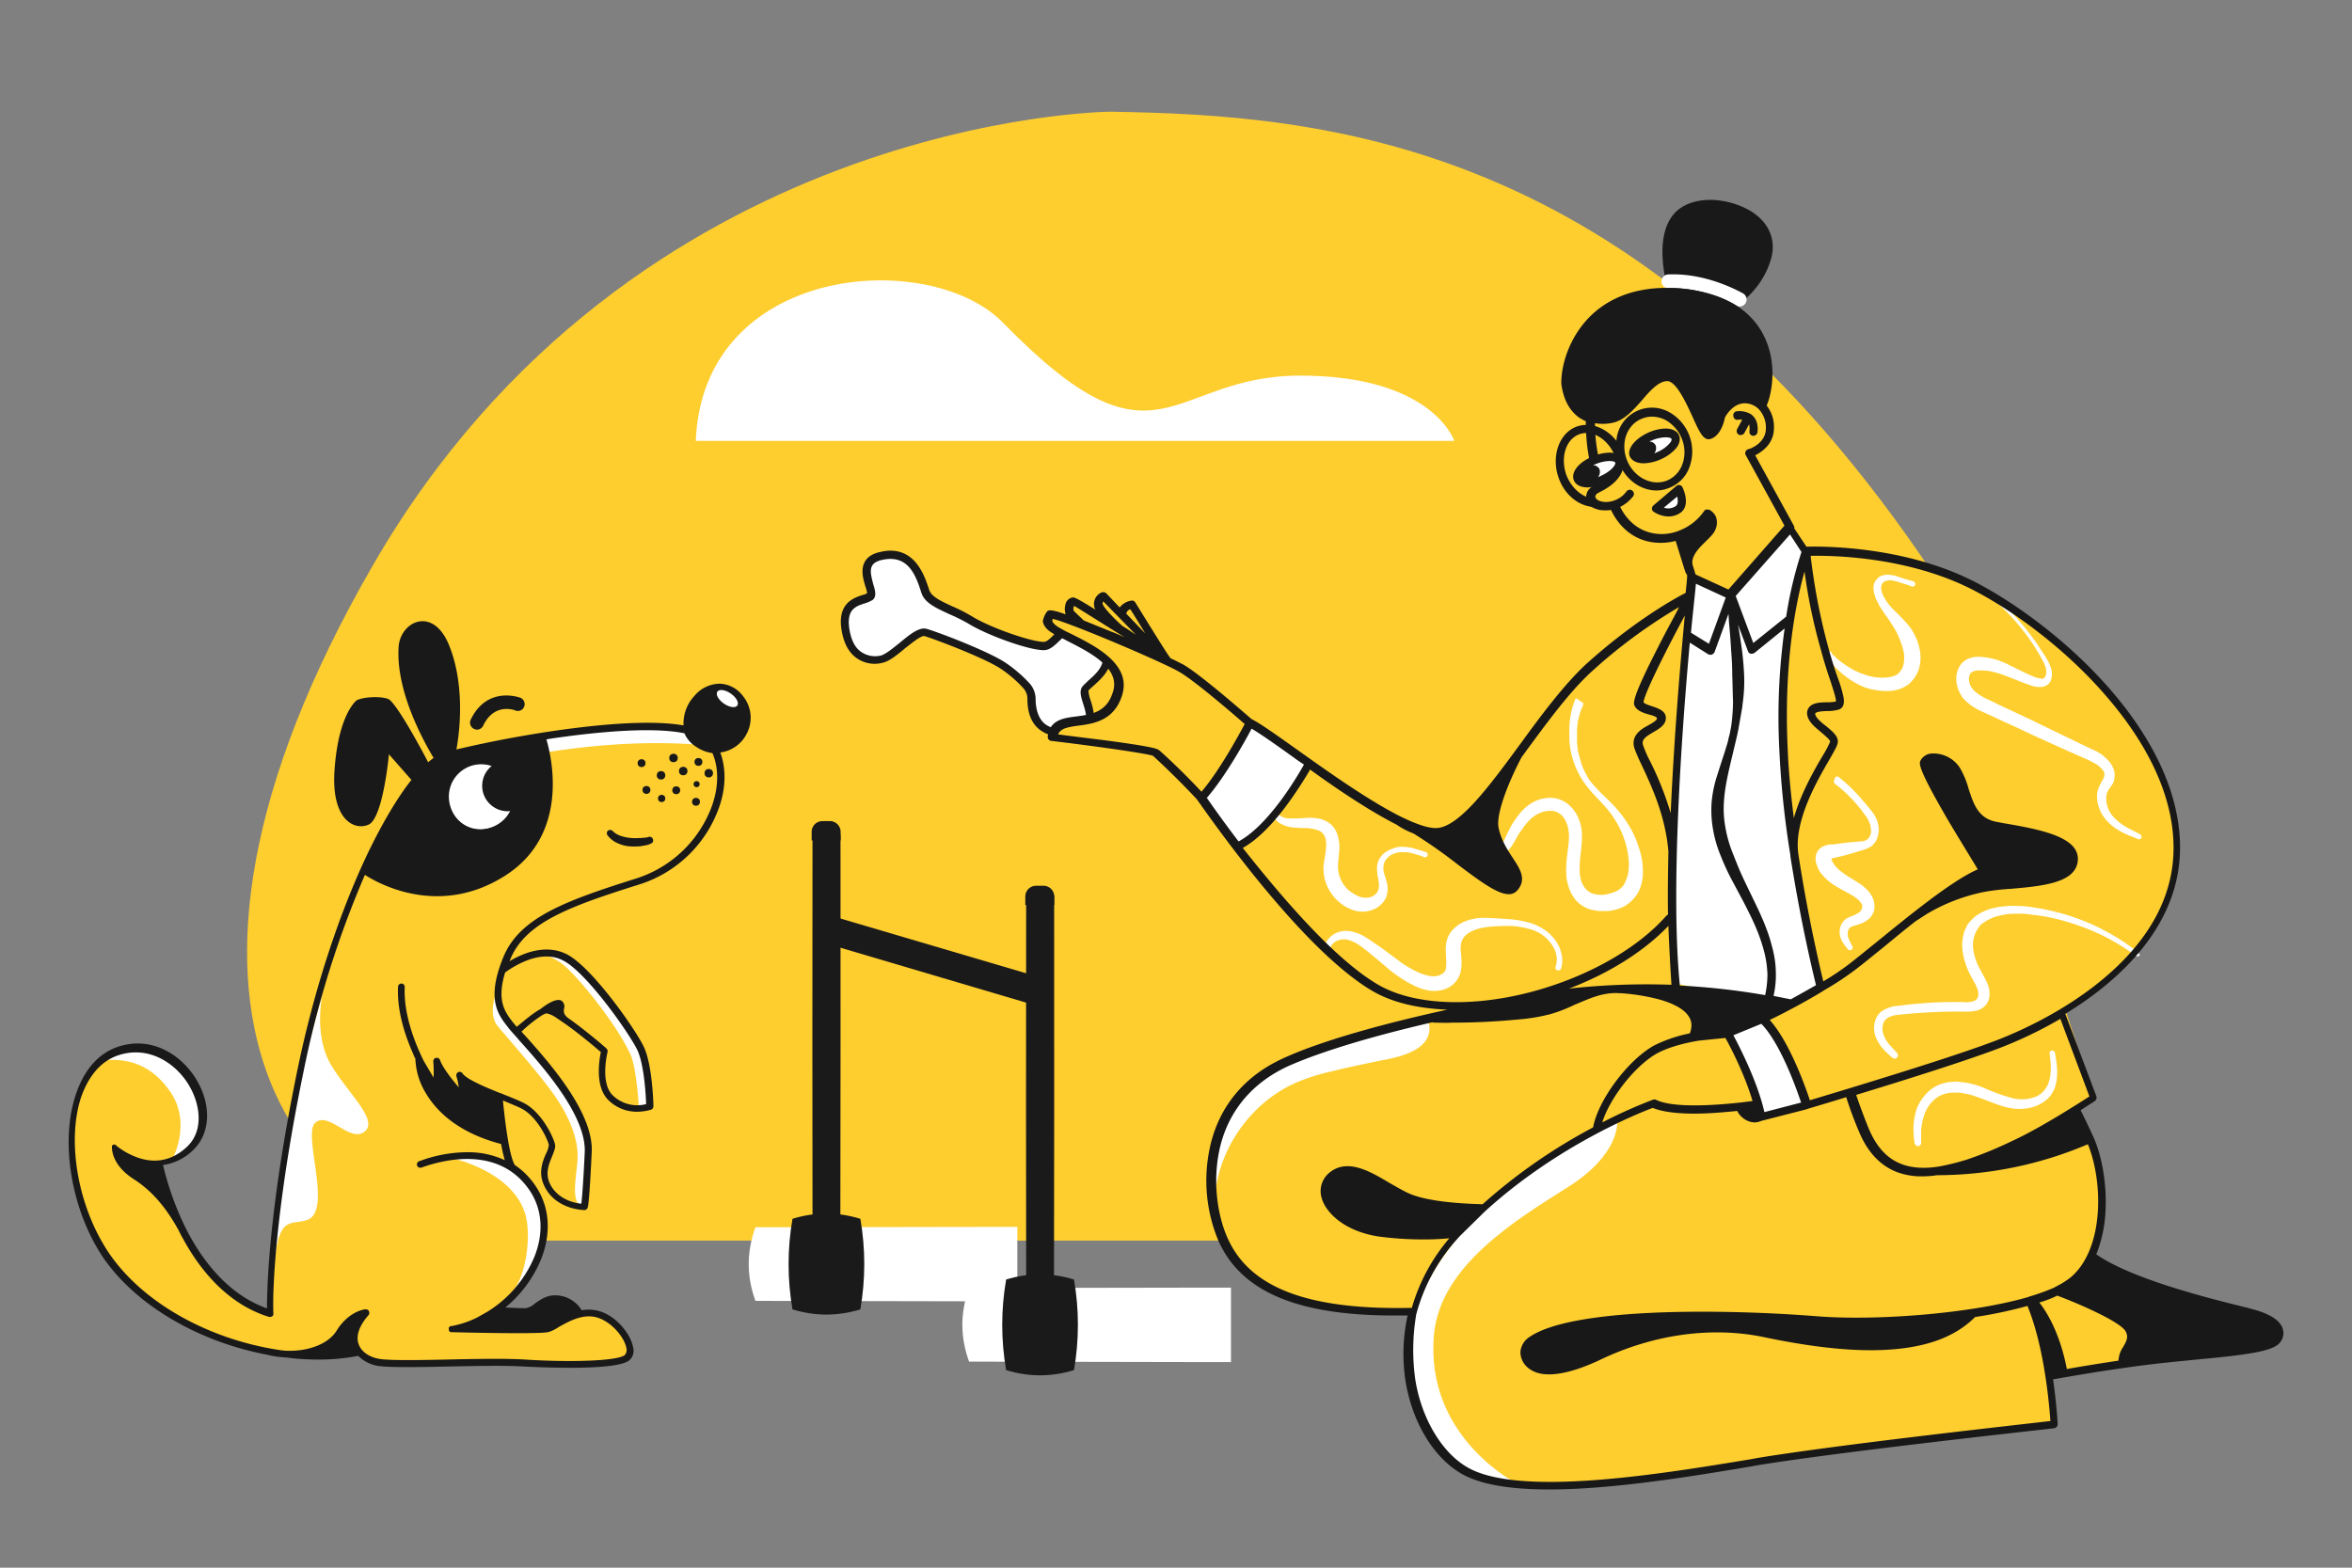 <svg xmlns="http://www.w3.org/2000/svg" version="1.1" viewBox="0 0 3000 2000" width="3000" height="2000">
<rect x="0" y="0" width="3000" height="2000" fill="#808080" stroke="none"/>
<defs/><!--ITEM: Illustration component 1--><g transform="translate(315.0 142.5) rotate(0.0 1155.0 720.0)  scale(2.947 2.949)"><svg width="783.91" height="488.38" viewBox="0.0 0.0 783.91 488.38"><title>abstract_background_18</title><path d="M373.49,0s-206.44,1.48-319,196.24S25.57,488.38,110.75,488.38H701.2c46.19,0,147.25-116.56,23.1-296.57S465.88,1.48,373.49,0Z" style="fill:#fece2f;"/></svg></g><!--ITEM: Illustration component 2--><g transform="translate(1072.5 702.5) rotate(-180.0 172.5 118.75)  scale(4.553 4.6)"><svg width="75.776" height="51.63" viewBox="0.0 0.0 75.776 51.63"><title>bone</title><g id="Layer_2-i2" data-name="Layer 2"><g id="bone-i2"><path d="M23.806,14.33a5.489,5.489,0,0,1-1.4-3.7c0-3.4-1-10-9.9-9.4-11.9.7-3.4,10-5.2,12.2s-10.8,6.8-3.1,14.9,10.8-3.1,14.7-3.1c4,0,15.6,4.1,20.6,7.2s11.5,4.4,12.6,7.9,3.4,11.6,12,10c8.7-1.6,1.6-10,3.4-11.3,1.9-1.3,8.1-.8,6.9-9s-6.6-9.3-10.2-8.4c-3.5.9-9.6,8.2-12.3,7.5s-16.8-6-21.7-9.3A43.208,43.208,0,0,1,23.806,14.33Z" fill="#fff"/><path d="M61.906,51.63c-7.4,0-9.7-7.4-10.8-10.6l-.1-.3c-.6-1.9-3.5-3.2-6.6-4.6a47.528,47.528,0,0,1-5.5-2.8c-4.9-3-16.4-7-20-7-.9,0-2.1,1.2-3.1,2.3-1.7,1.8-3.7,3.7-6.4,3.7-1.9,0-3.9-1.1-6-3.2-2.4-2.5-3.5-4.9-3.4-7.2.2-3.6,3.1-6.1,5-7.8.6-.5,1.1-1,1.4-1.3a9.522,9.522,0,0,0-.6-2.7c-.7-2.2-1.6-5.1-.1-7.3,1.1-1.6,3.3-2.5,6.7-2.8,3.5-.2,6.2.6,8.2,2.4,2.5,2.3,2.9,5.7,2.9,8.1a4.357,4.357,0,0,0,1.1,2.9h0a33.712,33.712,0,0,0,6.3,5.4c4.7,3.1,18.7,8.3,21.4,9.1.9.3,3.8-2.1,5.5-3.4,2.3-1.9,4.4-3.6,6.3-4a8.792,8.792,0,0,1,7.1,1.2c2.4,1.6,3.8,4.3,4.4,8.1,1.1,7.2-3.4,8.7-5.9,9.5a3.922,3.922,0,0,0-1.3.5,8.977,8.977,0,0,0,.5,1.9c.6,2,1.4,4.7.1,6.9-.8,1.4-2.4,2.3-4.6,2.7A11.342,11.342,0,0,1,61.906,51.63Zm-43-27.6c4.4,0,16.2,4.3,21.2,7.4a52,52,0,0,0,5.3,2.6c3.7,1.7,6.9,3.1,7.8,5.9l.1.3c1.6,5,3.8,10.2,10.6,8.9,1.6-.3,2.7-.9,3.1-1.7.8-1.3.1-3.4-.3-5.1-.6-1.8-1-3.5.2-4.4a10.2,10.2,0,0,1,2.1-.9c2.5-.8,5.2-1.6,4.4-7-.5-3.2-1.6-5.4-3.5-6.6a6.991,6.991,0,0,0-5.3-.9c-1.3.3-3.5,2.1-5.4,3.6-2.9,2.4-5.5,4.4-7.5,3.8-2.6-.7-16.9-6-22.1-9.4a38.23,38.23,0,0,1-6.7-5.7,6.557,6.557,0,0,1-1.7-4.4c0-1.6-.3-4.6-2.2-6.5-1.5-1.4-3.7-2-6.5-1.8-2.6.1-4.3.7-5,1.8-.9,1.3-.2,3.4.4,5.3s1.1,3.5.2,4.7c-.4.5-1,1-1.6,1.6-1.7,1.5-4.1,3.5-4.2,6.2-.1,1.7.8,3.6,2.7,5.6,1.6,1.7,3.1,2.5,4.4,2.6h0c1.8,0,3.3-1.5,4.8-3C15.706,25.53,17.106,24.03,18.906,24.03Z" fill="#191919"/></g></g></svg></g><!--ITEM: Illustration component 3--><g transform="translate(2912.5 255.0) rotate(0.0 -791.25 822.5) translate(-0.0 0.0) scale(-3.189 3.189)"><svg width="496.204" height="515.9" viewBox="0.0 0.0 496.204 515.9"><title>woman_in_a_suit_sitting</title><g id="Layer_2-i3" data-name="Layer 2"><g id="woman_in_a_suit_sitting-i3"><path d="M242.771,315.081c17.589-.918,70.05,5.965,70.05,5.965s68.52,14.224,91.309,26.765,29.06,40.531,21.107,64.85-45.731,36.095-77.544,32.578-49.555-21.566-49.555-21.566l-83.05-51.7-36.86-44.2C178.228,327.622,226.406,316,242.771,315.081Z" fill="#fece2f"/><path d="M404.13,347.964c-12.848-7.035-40.072-14.682-61.485-20.036a4.933,4.933,0,0,0-1.07,3.059c-.459,9.177,11.93,11.93,18.659,13.154,6.73,1.376,13.46,2.753,20.189,4.435a85.269,85.269,0,0,1,13.46,4.13c18.506,7.647,32.118,26.46,33.5,46.5a4.057,4.057,0,0,0,.918-.765C429.978,378.248,422.331,358.059,404.13,347.964Z" fill="#fff"/><path d="M173.18,356.988s-5.812,26.154-21.565,30.9-69.132-24.166-69.132-24.166-15.907,23.86-9.024,50.472C80.342,440.65,101.3,440.5,101.3,440.5S91.507,464.816,91.2,490.052l72.955,8.565s96.663,15.3,125.264,15.754c28.448.458,55.825-4.895,60.108-46.037s-37.472-74.18-65.614-91.157c-27.99-16.824-32.578-15.753-32.578-15.753s-25.083,5.506-40.684,0l-2.141,5.353C208.664,367.083,182.357,359.894,173.18,356.988Z" fill="#fece2f"/><path d="M75.6,359.282s22.942,15.142,40.378,22.331c17.283,7.188,29.978,9.176,41.3,3.823,11.318-5.2,15.753-28.6,15.753-28.6l17.9,4.436s7.8-29.825,17.436-33.8L184.8,313.7s10.4-39.154,12.848-68.214c2.294-29.06,3.823-79.226-7.036-104.921,0,0-51.543-5.048-95.744,32.271-44.2,37.472-50.167,63.014-52.155,76.78s-.306,48.637,44.507,74.332Z" fill="#fece2f"/><path d="M237.265,158.616s26.154,13.307,45.578,33.954c19.424,20.5,40.684,66.226,61.179,60.414,9.483-2.753,19.271-9.023,45.731-27.53,0,0,13.765,26.46,28.754,33.342,0,0-31.66,44.355-57.049,57.508-25.236,13.154-66.838,2.142-66.838,2.142s-39.919-16.977-48.484-29.825c0,0-2.753-63.932-4.589-82.438C239.712,187.37,237.265,158.616,237.265,158.616Z" fill="#fece2f"/><path d="M390.824,225.3l22.636-16.212s13.765,25.695,19.271,29.824l-14.224,19.578C418.507,258.644,396.941,246.255,390.824,225.3Z" fill="#fff"/><path d="M413.46,209.089l20.5-16.977,12.541-8.107,13.46-22.177a6.323,6.323,0,0,1,4.894,3.824l6.882-7.189s3.518,1.224,1.071,6.577l11.012-4.435s2.294,5.2,0,7.341l10.248-2.294s1.376,4.435-8.412,9.177c-9.636,4.741-23.86,12.388-18.966,24.318s25.237,6.73,25.237,14.683l-13.46,1.988-27.224,4.589-18.507,18.506C432.731,239.066,415.448,219.03,413.46,209.089Z" fill="#fece2f"/><path d="M208.511,327.622l13.765,5.812s-11.165,18.66-12.694,32.119l-18.66-3.976C191.075,361.577,197.958,336.952,208.511,327.622Z" fill="#fff"/><path d="M222.276,333.434s17.13,0,28.907,6.577,21.566,21.107,23.554,31.966l-23.248-10.4a108.142,108.142,0,0,1-40.684,0S216.923,341.541,222.276,333.434Z" fill="#fece2f"/><path d="M242.771,313.551s3.977-46.5,1.071-79.685-4.9-59.343-4.9-59.343l-10.094,5.659L220.9,158.31l-9.177,21.107L197.04,168.252s4.588,51.237.459,79.379-13.612,64.7-12.542,66.226,13.154,8.565,13.154,8.565Z" fill="#fff"/><polygon points="220.9 158.157 236.347 151.122 238.947 174.523 229.006 180.182 220.9 158.157" fill="#fff"/><polygon points="220.9 158.157 211.876 179.417 197.193 168.252 190.769 140.874 197.958 131.239 220.9 158.157" fill="#fff"/><path d="M236.347,151.122l5.2-15.6s17.131,5.659,25.084-11.624c0,0,9.635.459,10.094-5.2.306-5.659-3.365-6.577-3.365-6.577s4.13-14.529,3.365-27.224c-.612-12.7-34.26-22.024-34.566-21.871-.459.3-11.165,18.047-11.165,18.047l-21.871-1.223s-12.389,12.694,4.282,21.412l-15.447,29.825L220.9,158.157Z" fill="#fece2f"/><polygon points="101.295 440.497 93.189 470.781 61.988 465.275 55.717 448.145 75.6 439.732 90.436 436.674 101.295 440.497" fill="#fece2f"/><path d="M93.5,341.541c-.459,3.517-.765,7.035,0,10.247a13.425,13.425,0,0,0,.765,2.294,13.959,13.959,0,0,0,1.223,1.989,9.7,9.7,0,0,0,3.671,2.753,15.391,15.391,0,0,0,9.483.458,70.53,70.53,0,0,0,9.941-3.517,32.521,32.521,0,0,1,11.012-2.906,9.257,9.257,0,0,1,2.906,0,10.59,10.59,0,0,1,3.059.459,13.918,13.918,0,0,1,5.659,2.753,18.655,18.655,0,0,1,3.977,4.588,15.279,15.279,0,0,1,2.141,5.506,23.75,23.75,0,0,1,.612,5.659,35.286,35.286,0,0,1-.459,5.659,1.52,1.52,0,0,1-1.529,1.071,1.34,1.34,0,0,1-1.071-1.377h0v-5.2a25.18,25.18,0,0,0-.918-4.894,16.42,16.42,0,0,0-1.988-4.436,13.514,13.514,0,0,0-3.212-3.365,10.1,10.1,0,0,0-4.129-1.835,11.81,11.81,0,0,0-2.3-.306H129.9a30.346,30.346,0,0,0-4.894.918c-1.529.458-3.212,1.07-4.894,1.682-3.365,1.224-6.73,2.753-10.554,3.518a18.345,18.345,0,0,1-5.812.306,15.611,15.611,0,0,1-5.812-1.53,13.315,13.315,0,0,1-4.894-3.823,24.659,24.659,0,0,1-1.529-2.753,20.4,20.4,0,0,1-.765-2.906,24.644,24.644,0,0,1-.153-5.812c.153-1.836.459-3.671.765-5.506a1.19,1.19,0,0,1,1.376-.918,1.053,1.053,0,0,1,.765,1.224Z" fill="#fff"/><path d="M284.067,377.33c-1.224-.765-2.447-1.529-3.671-2.141-8.718-4.741-13.918-6.118-13.918-6.118s-1.071,12.695,19.424,25.695,51.237,31.354,53.837,59.038c3.824,41.6-33.8,60.108-33.8,60.108h0c21.871-2.448,40.225-12.389,43.743-45.426C353.963,427.344,312.209,394.307,284.067,377.33Z" fill="#fff"/><path d="M342.951,260.938c1.989-.612,4.13-1.377,6.271-1.836a25,25,0,0,1,3.365-.306,8.716,8.716,0,0,1,3.365.612,15.337,15.337,0,0,1,3.212,1.53,8.579,8.579,0,0,1,2.447,2.753,7.68,7.68,0,0,1,.917,3.67,21.076,21.076,0,0,1-.305,3.365,24.808,24.808,0,0,0-.459,3.059,5.958,5.958,0,0,0,.306,2.447,4.845,4.845,0,0,0,3.212,2.753,7.445,7.445,0,0,0,4.435-.305,17.846,17.846,0,0,0,4.283-2.6,12.859,12.859,0,0,0,4.129-9.176c0-1.836-.306-3.824-.459-6.118a16.327,16.327,0,0,1,.918-7.5,9.161,9.161,0,0,1,2.447-3.517,12.282,12.282,0,0,1,3.671-1.989,18.669,18.669,0,0,1,7.035-.459c1.071,0,2.142.153,3.059.153h2.906a6.572,6.572,0,0,0,4.742-2.141h0a1.176,1.176,0,0,1,1.529-.153.968.968,0,0,1,.153,1.377,8.9,8.9,0,0,1-2.6,2.753,15.6,15.6,0,0,1-3.365,1.376,12.736,12.736,0,0,1-3.365.459,23.669,23.669,0,0,1-3.212.153,15.39,15.39,0,0,0-5.506.918,3.909,3.909,0,0,0-1.835,1.223,5.291,5.291,0,0,0-1.071,1.836,10.392,10.392,0,0,0-.306,2.294,18.553,18.553,0,0,0,.153,2.753c.153,1.988.765,4.129.918,6.577a17.721,17.721,0,0,1-5.812,13.612,17.208,17.208,0,0,1-6.73,3.824,11.538,11.538,0,0,1-8.106-.765,10.491,10.491,0,0,1-3.212-2.6,7.226,7.226,0,0,1-1.682-3.824,10.424,10.424,0,0,1,.153-3.824c.306-1.07.612-2.294.918-3.211a7.18,7.18,0,0,0,0-5.354,7.069,7.069,0,0,0-4.13-3.364,8.658,8.658,0,0,0-2.753-.459,18.5,18.5,0,0,0-2.906.153,44.3,44.3,0,0,0-5.965,1.835c-.612.153-1.223,0-1.376-.612s0-1.223.611-1.376Z" fill="#fff"/><path d="M288.961,307.586a10.726,10.726,0,0,1-.459-4.435,16.324,16.324,0,0,1,1.071-4.13,16.087,16.087,0,0,1,2.294-3.67,18.15,18.15,0,0,1,3.059-2.906,20.494,20.494,0,0,1,7.647-3.518,37.13,37.13,0,0,1,8.106-1.224c1.377-.153,2.753-.153,4.13-.306,1.377,0,2.753-.153,4.13-.153a19.866,19.866,0,0,1,8.718,1.53,13.916,13.916,0,0,1,4.129,2.753,10.355,10.355,0,0,1,2.753,4.435,13.639,13.639,0,0,1,.459,4.9c0,1.529-.153,2.753-.153,3.976a16.643,16.643,0,0,0,.153,2.906c0,.153.153.306.153.459s.153.306.306.459a1.844,1.844,0,0,0,.765.765,6.3,6.3,0,0,0,2.294,1.07,9.242,9.242,0,0,0,2.906,0A22.975,22.975,0,0,0,348,308.045a37.776,37.776,0,0,0,6.424-4.129c2.141-1.53,4.283-3.212,6.424-4.742,1.071-.764,2.294-1.529,3.365-2.294s2.294-1.529,3.518-2.294a16.637,16.637,0,0,1,4.129-1.682,9.876,9.876,0,0,1,4.742-.306,8.539,8.539,0,0,1,4.282,1.988,6.459,6.459,0,0,1,2.447,4.13c.153.611-.306,1.07-.917,1.223-.612,0-1.071-.153-1.224-.765h0c-.612-1.988-2.906-3.211-5.047-3.364a7.984,7.984,0,0,0-3.212.611,16.208,16.208,0,0,0-3.212,1.683c-1.071.612-1.988,1.529-3.059,2.294s-1.988,1.682-3.059,2.447c-1.988,1.682-4.129,3.518-6.118,5.2a54.783,54.783,0,0,1-6.882,4.742c-1.224.764-2.6,1.376-3.824,1.988a19.956,19.956,0,0,1-4.283,1.376,13.073,13.073,0,0,1-4.894.153,10.216,10.216,0,0,1-6.882-3.976,14.112,14.112,0,0,1-.765-1.224c-.153-.459-.459-.917-.612-1.376a15.163,15.163,0,0,1-.612-5.048,32.556,32.556,0,0,1,.306-4.129,9.469,9.469,0,0,0-.153-3.059,5.033,5.033,0,0,0-1.07-2.447,7.188,7.188,0,0,0-2.3-1.988c-3.67-2.3-9.329-2.448-14.53-2.6a31.655,31.655,0,0,0-7.647.765,33.212,33.212,0,0,0-3.671,1.071,14.38,14.38,0,0,0-3.364,1.835,15.438,15.438,0,0,0-4.742,5.659,9.4,9.4,0,0,0-.459,7.036,1.149,1.149,0,0,1-.611,1.376c-.459.153-1.377,0-1.53-.612Z" fill="#fff"/><path d="M283.149,199.606a32,32,0,0,1,2.447,11.93v4.588l-.153,1.53-.153,1.529-.153.765-.153.765-.306,1.529-.458,1.53a33.543,33.543,0,0,1-5.659,10.859c-2.448,3.212-5.506,5.965-7.954,8.871a39.074,39.074,0,0,0-5.965,9.635,37.055,37.055,0,0,0-1.835,5.354,35.661,35.661,0,0,0-.918,5.353,19.339,19.339,0,0,0,.153,5.2,11.452,11.452,0,0,0,.612,2.447c.306.765.612,1.377.918,2.141a7.4,7.4,0,0,0,3.212,2.906,21.354,21.354,0,0,0,4.435,1.377,12.037,12.037,0,0,0,4.742-.306,4.171,4.171,0,0,0,1.835-.918,4.325,4.325,0,0,0,1.529-1.376,9.264,9.264,0,0,0,1.836-4.13,13.381,13.381,0,0,0,.306-2.447v-2.6c-.153-3.671-.918-7.647-.918-11.93a17.673,17.673,0,0,1,1.376-6.73,14.413,14.413,0,0,1,4.283-5.811,11.869,11.869,0,0,1,3.365-1.836,10.275,10.275,0,0,1,3.67-.612,14.152,14.152,0,0,1,6.73,1.683,17.717,17.717,0,0,1,5.2,4.282,40.061,40.061,0,0,1,3.671,5.2l1.377,2.753c.458.918.917,1.836,1.223,2.6a12.645,12.645,0,0,0,3.059,4.129c1.988,1.836,8.106,1.988,7.342,0v-.153c-.153-.612,0-1.223.611-1.376a1.234,1.234,0,0,1,1.377.459,2.471,2.471,0,0,1,.153,2.294,3.046,3.046,0,0,1-1.224,1.835A5.444,5.444,0,0,1,319.091,264a25.9,25.9,0,0,1-3.364-.153,8.526,8.526,0,0,1-3.212-1.377,16.555,16.555,0,0,1-4.436-4.894c-.611-.918-1.07-1.835-1.529-2.6a13.172,13.172,0,0,0-1.53-2.447,32.007,32.007,0,0,0-3.364-4.283,12.713,12.713,0,0,0-4.13-2.906,10.244,10.244,0,0,0-4.588-.917,6.114,6.114,0,0,0-3.977,1.529c-2.141,1.835-3.212,5.353-3.212,8.718,0,3.518.918,7.341,1.071,11.624a24.669,24.669,0,0,1,0,3.365,12.742,12.742,0,0,1-.459,3.365,16.738,16.738,0,0,1-2.906,6.576,12.551,12.551,0,0,1-6.271,4.283,34.111,34.111,0,0,1-3.518.612h-3.518a17.938,17.938,0,0,1-6.729-1.989,15.36,15.36,0,0,1-5.2-5.2,15.6,15.6,0,0,1-1.377-3.365,25.9,25.9,0,0,1-.612-3.365,31.106,31.106,0,0,1,.306-6.576,40.017,40.017,0,0,1,1.683-6.118,37.058,37.058,0,0,1,2.447-5.659,47.164,47.164,0,0,1,7.188-9.942c2.753-2.906,5.812-5.506,8.259-8.412l.918-1.07c.306-.459.612-.765.765-1.071l.765-1.224a9.133,9.133,0,0,1,.611-1.223l.306-.612c.153-.153.153-.459.306-.612l.612-1.376.459-1.377.153-.612c0-.153.153-.458.153-.611l.459-1.377.305-1.376.153-.612.153-.612.153-1.376.153-1.377v-5.812l-.153-1.376-.153-1.377-.153-.612-.153-.611a22.117,22.117,0,0,0-1.835-5.354h0c-.153-.611,0-1.223.612-1.376s2.141-1.836,2.447-1.224Z" fill="#fff"/><path d="M58.164,301.01A87.03,87.03,0,0,1,95.33,283.88l1.224-.306,1.224-.153c.917-.153,1.682-.306,2.6-.459s1.682-.153,2.6-.306l1.376-.153h1.377a36.266,36.266,0,0,1,10.706.918,21.929,21.929,0,0,1,5.2,2.141c.459.306.765.459,1.224.765l1.07.918,1.071,1.07c.459.459.612.765.918,1.071a5.378,5.378,0,0,1,.764,1.223c.153.459.459.918.612,1.377l.306.612a.92.92,0,0,1,.153.612l.153.611.153.612a17.635,17.635,0,0,1,.306,5.659,29.711,29.711,0,0,1-3.365,10.4l-1.224,2.294a9.378,9.378,0,0,0-1.07,2.141,5.64,5.64,0,0,0-.612,3.671,3.075,3.075,0,0,0,.612,1.224,2.968,2.968,0,0,0,1.376.764,10.13,10.13,0,0,0,4.436.306c3.365,0,6.882,0,10.247.153s6.883.459,10.248.765c1.682.153,3.365.459,5.047.612a13.027,13.027,0,0,1,5.506,1.529,6.143,6.143,0,0,1,2.447,1.988,7.272,7.272,0,0,1,1.377,2.906,9.9,9.9,0,0,1-.306,5.965,16.468,16.468,0,0,1-2.906,4.742,43.326,43.326,0,0,1-3.824,3.67,1.259,1.259,0,0,1-1.835-.152,1.393,1.393,0,0,1,0-1.836c1.223-1.223,2.294-2.447,3.365-3.671a11.241,11.241,0,0,0,2.141-3.976,6.361,6.361,0,0,0,0-4.13,3.172,3.172,0,0,0-.918-1.529,5.5,5.5,0,0,0-1.529-1.071,12.55,12.55,0,0,0-4.283-.918c-1.529-.152-3.365-.305-5.047-.458-3.365-.306-6.73-.459-10.095-.612s-6.729-.153-10.094-.153a18.429,18.429,0,0,1-5.659-.459,7.141,7.141,0,0,1-3.059-1.835,6.53,6.53,0,0,1-1.682-3.212,12.378,12.378,0,0,1,0-3.365,11.6,11.6,0,0,1,.917-2.753c.459-.918.765-1.682,1.224-2.447l1.223-2.294a23.817,23.817,0,0,0,3.059-8.718,11.975,11.975,0,0,0-1.988-8.259c-.153-.306-.459-.612-.612-.918l-.764-.765-.918-.612c-.306-.153-.612-.458-.918-.611a19.98,19.98,0,0,0-4.129-1.836,40.568,40.568,0,0,0-4.589-.918c-1.529-.152-3.212-.152-4.894-.152a27.757,27.757,0,0,0-4.894.458,13.391,13.391,0,0,0-2.448.306l-1.223.153-1.224.153a94.975,94.975,0,0,0-19.118,5.812,84.429,84.429,0,0,0-17.283,9.942h0a1.1,1.1,0,0,1-1.682-.306C57.552,302.08,57.705,301.316,58.164,301.01Z" fill="#fff"/><path d="M148.862,152.345c1.835-.458,3.67-1.07,5.506-1.682a9.872,9.872,0,0,1,2.906-.612,6.358,6.358,0,0,1,3.365.306,3.176,3.176,0,0,1,1.529.918,6,6,0,0,1,1.224,1.529,5.686,5.686,0,0,1,.459,3.518,4.527,4.527,0,0,1-.306,1.53c-.153.458-.306,1.07-.459,1.529l-1.377,2.753a57.619,57.619,0,0,1-3.365,5.047c-1.07,1.53-2.141,3.212-3.058,4.742a26.455,26.455,0,0,0-2.142,4.741,27.693,27.693,0,0,0-1.376,4.741,14.233,14.233,0,0,0,.153,4.436,7.319,7.319,0,0,0,1.988,3.518c1.682,1.682,5.506,1.988,8.718,1.682a27.376,27.376,0,0,0,9.942-3.365,39.924,39.924,0,0,0,4.588-3.059,12.325,12.325,0,0,0,2.141-1.835,6.655,6.655,0,0,1,1.071-.918l.459-.459a.474.474,0,0,0-.153.306v.153a1.184,1.184,0,0,0,.153.459l.306.306a.916.916,0,0,0,.611.153h.306a.15.15,0,0,0,.153-.153l.153-.153a1.081,1.081,0,0,1-1.529-1.529l.153-.153.153-.153h.305a1.379,1.379,0,0,1,.765.153l.306.3a3.927,3.927,0,0,0,.306.765v.612a1.16,1.16,0,0,1-.306.612l-.459.612a6.737,6.737,0,0,1-.917,1.07c-.612.765-1.377,1.53-1.989,2.294a38.933,38.933,0,0,1-4.588,3.977,31.054,31.054,0,0,1-5.353,3.212,20.3,20.3,0,0,1-6.118,1.835,22.668,22.668,0,0,1-6.424.306,13.356,13.356,0,0,1-3.365-.765,14.37,14.37,0,0,1-3.365-1.835,13.641,13.641,0,0,1-4.129-6.118,15.7,15.7,0,0,1-.459-7.035,21.488,21.488,0,0,1,1.988-6.271,20.738,20.738,0,0,1,3.518-5.2c1.377-1.53,2.753-2.906,4.13-4.283a29.665,29.665,0,0,0,3.67-4.129l1.377-2.3c.153-.458.306-.764.459-1.223a3.6,3.6,0,0,0,.306-1.224,3.359,3.359,0,0,0-.153-2.141,2.321,2.321,0,0,0-1.53-1.377,5.589,5.589,0,0,0-2.294-.3,15.991,15.991,0,0,0-2.6.611c-1.835.612-3.671,1.071-5.506,1.836a1.066,1.066,0,1,1-.765-1.989Z" fill="#fff"/><path d="M115.978,159.993a80.817,80.817,0,0,0-8.259,7.953,101.893,101.893,0,0,0-7.036,9.024c-1.07,1.529-1.988,3.212-3.058,4.894-.459.765-.918,1.683-1.377,2.447-.153.459-.459.765-.612,1.224s-.306.765-.459,1.224a7.173,7.173,0,0,0-.306,2.447,3.28,3.28,0,0,0,.612,1.835c.153.153.459.306.612.459.306,0,.612.153.918,0a9.454,9.454,0,0,0,2.447-.612c3.518-1.376,6.883-3.212,10.4-4.894a27.725,27.725,0,0,1,12.083-3.212,10.856,10.856,0,0,1,3.671.612,7.685,7.685,0,0,1,3.365,2.447,8.648,8.648,0,0,1,1.682,3.823,10.7,10.7,0,0,1,0,3.824,11.536,11.536,0,0,1-1.224,3.671l-.458.918a3.335,3.335,0,0,0-.459.764c-.459.459-.765.918-1.224,1.377a23.226,23.226,0,0,1-5.353,3.823c-1.835.918-3.671,1.683-5.353,2.448l-5.2,2.447c-3.518,1.529-7.036,3.212-10.554,4.894-7.035,3.212-14.071,6.424-21.106,9.483l-1.377.612a4.586,4.586,0,0,0-1.223.611c-.765.459-1.53.765-2.3,1.224A8.923,8.923,0,0,0,73,227.289a10.64,10.64,0,0,0-1.223,1.53,2.642,2.642,0,0,0-.153,1.529,4.237,4.237,0,0,0,.764,1.836,13.789,13.789,0,0,0,.765,1.376c.306.612.459,1.071.765,1.683a8.967,8.967,0,0,1,.612,3.517,13.406,13.406,0,0,1-1.683,6.424,14.326,14.326,0,0,1-1.835,2.753,32.427,32.427,0,0,1-2.294,2.294,26.486,26.486,0,0,1-5.2,3.212c-1.835.918-3.67,1.53-5.353,2.295-.612.152-1.223,0-1.376-.612a1.132,1.132,0,0,1,.612-1.377c1.682-.917,3.364-1.682,5.047-2.6a23.469,23.469,0,0,0,4.435-3.212,11.65,11.65,0,0,0,3.059-4.129,10.49,10.49,0,0,0,.918-4.742,4.886,4.886,0,0,0-.459-2.141l-.459-.918c-.153-.306-.459-.611-.765-1.07l-.917-1.377a4.345,4.345,0,0,1-.612-1.835,7.527,7.527,0,0,1,.306-4.13,11.38,11.38,0,0,1,1.988-3.212c.765-.917,1.683-1.529,2.447-2.294a26.7,26.7,0,0,1,2.753-1.682c.459-.153.918-.459,1.377-.612l1.376-.612c6.883-3.365,13.919-6.729,20.8-10.094,3.518-1.683,7.036-3.365,10.4-4.9l5.2-2.447c1.682-.917,3.518-1.682,5.047-2.447a19.454,19.454,0,0,0,4.13-2.753c.305-.153.458-.459.764-.765l.306-.459.306-.458a5.106,5.106,0,0,0,.765-1.836,4.855,4.855,0,0,0-.306-3.365c-.153-.458-.612-.611-1.071-.917a3.824,3.824,0,0,0-1.988-.459,13.074,13.074,0,0,0-2.447,0,17.011,17.011,0,0,0-2.6.306,35.129,35.129,0,0,0-5.353,1.529c-3.518,1.224-7.036,2.906-10.86,4.13a9.99,9.99,0,0,1-3.212.612,9.407,9.407,0,0,1-1.988-.153,5.727,5.727,0,0,1-1.835-1.071,3.673,3.673,0,0,1-1.071-1.835,7.68,7.68,0,0,1-.306-1.836,7.523,7.523,0,0,1,.612-3.212,10.588,10.588,0,0,1,.612-1.529,6.2,6.2,0,0,1,.765-1.377,13.181,13.181,0,0,1,1.529-2.447c1.071-1.682,2.141-3.365,3.212-4.894a107.115,107.115,0,0,1,7.341-9.177,54.755,54.755,0,0,1,4.13-4.282c1.377-1.377,2.906-2.753,4.282-3.977a1.033,1.033,0,0,1,1.53.153c-.153-.306-.153.306-.612.765Z" fill="#fff"/><path d="M179.451,233.56a53.038,53.038,0,0,0-9.024,8.565c-.612.765-1.376,1.53-1.988,2.447s-1.224,1.683-1.835,2.448a19.845,19.845,0,0,0-1.224,2.6,4.455,4.455,0,0,0-.306,1.376c0,.459-.153.918-.153,1.377a4.488,4.488,0,0,0,.612,2.447,3.253,3.253,0,0,0,1.529,1.376,5.365,5.365,0,0,0,2.448.459l3.211.306c2.142.153,4.283.459,6.271.765l1.53.153h.917c.306,0,.612.153.918.153a11.827,11.827,0,0,1,2.294.917,5.336,5.336,0,0,1,2.142,2.6,7.678,7.678,0,0,1,.305,1.836,4.71,4.71,0,0,1-.153,1.529,2.211,2.211,0,0,1-.305,1.071c-.153.306-.153.612-.306.918a9.716,9.716,0,0,1-2.142,3.364,22.6,22.6,0,0,1-5.659,4.589c-3.823,2.294-7.8,3.824-9.482,6.271a2.469,2.469,0,0,0-.612,1.529,3.42,3.42,0,0,0,.459,1.53,3.909,3.909,0,0,0,1.682,1.376c.306.153.765.459,1.071.612a10.5,10.5,0,0,1,1.529.612,5.184,5.184,0,0,1,1.836.917,5.3,5.3,0,0,1,1.529,1.683,6.815,6.815,0,0,1,.918,4.129,8,8,0,0,1-1.224,3.518c-.612,1.071-1.376,1.836-1.988,2.753a1.111,1.111,0,0,1-1.835-1.224,23.166,23.166,0,0,0,1.376-2.753,4.939,4.939,0,0,0,.459-2.447,3.826,3.826,0,0,0-.612-1.988c-.153-.153-.459-.306-.612-.459a7.392,7.392,0,0,0-1.07-.459l-1.53-.458c-.611-.153-1.223-.459-1.835-.612a11,11,0,0,1-3.365-2.294A8.637,8.637,0,0,1,164,285.1a6.13,6.13,0,0,1-.459-2.294,8.852,8.852,0,0,1,1.07-4.282,11.977,11.977,0,0,1,2.447-3.059c.459-.459.918-.765,1.377-1.224l1.377-.918c1.835-1.223,3.823-2.294,5.353-3.364.764-.612,1.529-1.071,2.294-1.683a20.749,20.749,0,0,0,1.835-1.835,14.016,14.016,0,0,0,1.224-1.988c.153-.306.153-.765.306-.918v0c0,.153.153.306.153.153l-.612-.306c-.612-.153-1.836-.459-2.753-.612-1.989-.459-4.13-1.071-6.118-1.682l-3.059-.918a13.673,13.673,0,0,1-3.518-1.529,7.248,7.248,0,0,1-1.529-1.53,5.167,5.167,0,0,1-.918-1.835,10.559,10.559,0,0,1-.612-3.824,12.013,12.013,0,0,1,2.6-6.577c1.377-1.835,2.753-3.364,4.13-5.047a71.683,71.683,0,0,1,9.177-8.871,1.021,1.021,0,0,1,1.529.153c.612,1.377.612,1.988.153,2.447Z" fill="#fff"/><path d="M242.465,4.293C239.1,1.387,234.206-.142,228.394.01a32.931,32.931,0,0,0-15.3,4.436c-7.188,4.435-10.247,11.318-8.259,18.812,4.589,16.672,20.342,22.942,20.954,23.248.153,0,.459.153.612.153h.459l16.824-4.894a1.51,1.51,0,0,0,1.07-1.071C245.218,39.471,253.936,14.54,242.465,4.293Z" fill="#191919"/><path d="M236.347,152.8h-.459a1.552,1.552,0,0,1-1.07-1.988l5.2-16.824a1.552,1.552,0,0,1,1.988-1.071,1.682,1.682,0,0,1,1.071,1.989l-5.2,16.824A1.52,1.52,0,0,1,236.347,152.8Z" fill="#191919"/><ellipse cx="251.431" cy="98.549" rx="4.283" ry="9.024" transform="translate(62.964 291.965) rotate(-67.145)" fill="#fff"/><path d="M253.783,93a17.733,17.733,0,0,0-7.035-1.529q-3.9.23-5.048,2.753c-.611,1.682-.153,3.67,1.53,5.506a17.889,17.889,0,0,0,5.965,4.129,18.521,18.521,0,0,0,6.577,1.53c2.753,0,4.741-.918,5.659-2.753h0C262.654,99.579,259.289,95.449,253.783,93Zm-8.106,4.589c-.918-.918-1.071-1.683-.918-1.989s.918-.612,2.142-.612h.306a14.906,14.906,0,0,1,5.353,1.224,7.491,7.491,0,0,1,1.07.459,2.814,2.814,0,0,0-2.6,1.682,3.35,3.35,0,0,0,.612,3.059,7.459,7.459,0,0,1-1.071-.459A13.751,13.751,0,0,1,245.677,97.591Z" fill="#191919"/><path d="M241.7,115.791l9.177,7.8s-4.894,3.059-8.718.153C238.947,121.45,241.7,115.791,241.7,115.791Z" fill="#fff"/><path d="M245.83,126.65a8.287,8.287,0,0,1-4.741-1.529c-3.365-2.447-1.989-7.494-.765-10.095a1.619,1.619,0,0,1,1.071-.917,1.466,1.466,0,0,1,1.376.306l9.177,7.8a1.661,1.661,0,0,1,.612,1.376,1.363,1.363,0,0,1-.765,1.224A10.931,10.931,0,0,1,245.83,126.65Zm-3.365-7.953c-.306,1.377-.459,3.059.612,3.824a5.353,5.353,0,0,0,4.741.612Z" fill="#191919"/><path d="M282.69,90.708c-5.506-1.988-11.777.459-15.906,5.659A14.246,14.246,0,0,0,245.677,84.9a18.059,18.059,0,0,0-8.106,22.024,13.882,13.882,0,0,0,8.412,8.412,13.046,13.046,0,0,0,4.741.918c6.424,0,12.542-4.435,15.142-11.318h0c.153-.459.306-.765.459-1.224a1.376,1.376,0,0,0,.918-.917c2.6-6.883,9.023-11.012,14.377-9.024s7.647,9.177,5.2,16.212c-1.989,5.2-6.271,9.024-10.707,9.483a1.713,1.713,0,0,0-1.529,1.835,1.572,1.572,0,0,0,1.682,1.53h.153c5.812-.612,11.165-5.047,13.46-11.624C292.938,102.638,289.726,93.308,282.69,90.708Zm-20.036,13.153c-2.6,6.883-9.635,10.707-15.753,8.565A11.078,11.078,0,0,1,240.477,106a14.334,14.334,0,0,1,0-10.095,15.073,15.073,0,0,1,6.577-7.8,12.093,12.093,0,0,1,5.353-1.377,10.275,10.275,0,0,1,3.67.612C262.348,89.484,265.254,96.826,262.654,103.861Z" fill="#191919"/><path d="M217.535,42.683a2.937,2.937,0,0,1-2.447-1.377,2.871,2.871,0,0,1,.917-3.824c.612-.3,14.377-8.412,30.131-7.647a2.757,2.757,0,0,1-.306,5.506c-14.224-.612-27.072,6.883-27.072,7.036C218.453,42.377,217.994,42.683,217.535,42.683Z" fill="#fff"/><path d="M277.337,46.659c-6.271-6.271-18.048-13.306-38.084-11.012-14.53,1.682-24.777,7.341-30.436,16.824-6.73,11.471-4.436,24.472-2.141,29.825a13.608,13.608,0,0,0-2.906,9.024c0,5.812,4.129,9.176,7.494,10.859l-15.448,28.142a1.727,1.727,0,0,0,.612,2.294,1.147,1.147,0,0,0,.765.153,1.861,1.861,0,0,0,1.529-.917l16.366-29.825a1.463,1.463,0,0,0,0-1.377,1.619,1.619,0,0,0-1.071-.917c-.306,0-7.035-2.141-7.035-8.412a10.762,10.762,0,0,1,2.905-7.648,7.96,7.96,0,0,1,5.812-2.294c4.436.153,7.189,4.741,7.648,5.659,1.682,7.8,5.506,8.565,6.271,8.718h.306c2.294,0,3.823-3.212,6.423-9.024,2.6-5.659,6.577-14.224,10.095-14.224,3.365,0,6.882,3.824,10.094,7.648,3.518,3.976,7.189,8.106,11.777,9.023a18.219,18.219,0,0,0,7.036.153,64.04,64.04,0,0,1-3.977,22.331c-4.741-3.671-4.129-6.73-3.977-6.883a1.449,1.449,0,0,0-1.07-1.988,1.782,1.782,0,0,0-2.141,1.07c-.153.306-2.448,7.495,9.788,13.307.765.459,1.224.918,1.224,1.529s-.459,1.071-1.224,1.53c-2.753,1.376-8.106.612-11.165-3.518a1.654,1.654,0,0,0-2.753,1.835,15.637,15.637,0,0,0,5.2,4.283c-1.682,3.518-6.576,10.859-16.671,10.859a18.956,18.956,0,0,1-6.118-1.071c-.153,0-.306-.153-.459-.153a.475.475,0,0,1-.306-.152,21.262,21.262,0,0,1-10.094-7.954h0a.15.15,0,0,0-.153-.153l-.153-.153a.15.15,0,0,1-.153-.153H229.77a6.027,6.027,0,0,0-2.753,2.753,6.855,6.855,0,0,0,.153,5.2c.612,1.682,2.3,3.212,3.977,4.894,3.518,3.365,5.812,6.118,5.2,9.789l-.459,1.529a1.449,1.449,0,0,0,1.071,1.988c.153,0,.306.153.612.153a1.663,1.663,0,0,0,1.529-1.07c.153-.612.459-1.224.612-1.836l3.365-10.859a24.458,24.458,0,0,0,5.965.765h0c12.388,0,18.047-9.177,19.883-13.154a13.15,13.15,0,0,0,2.447.153,9.991,9.991,0,0,0,4.435-.917,4.745,4.745,0,0,0,0-8.871,9.127,9.127,0,0,1-1.223-.612c2.906-7.036,4.435-15.3,4.435-25.236a24.654,24.654,0,0,0,2.753-1.53c3.977-2.906,6.271-7.494,7.036-13.459C288.961,66.542,285.9,55.224,277.337,46.659Z" fill="#191919"/><ellipse cx="274.018" cy="108.03" rx="4.283" ry="9.024" transform="translate(68.042 318.577) rotate(-67.145)" fill="#fff"/><path d="M276.266,102.638a17.735,17.735,0,0,0-7.035-1.53q-3.9.229-5.047,2.753c-1.377,3.059,1.988,7.189,7.494,9.636a18.518,18.518,0,0,0,6.577,1.529h.459q3.9-.229,5.047-2.753C285.137,109.062,281.925,104.932,276.266,102.638Zm-9.023,2.447c.153-.306.917-.612,2.141-.612h.306a14.906,14.906,0,0,1,5.353,1.224,7.514,7.514,0,0,1,1.07.458,2.813,2.813,0,0,0-2.6,1.683,3.35,3.35,0,0,0,.612,3.059,7.392,7.392,0,0,1-1.07-.459C268.925,108.6,266.937,106,267.243,105.085Z" fill="#191919"/><path d="M218.758,84.59a8.976,8.976,0,0,0-5.353.918h0a3.676,3.676,0,0,0-1.223.917q-2.295,2.3-1.836,6.424a1.668,1.668,0,0,0,1.683,1.53h.153a1.581,1.581,0,0,0,1.376-1.836,7.872,7.872,0,0,1,.153-2.753l1.836,3.365a1.68,1.68,0,0,0,1.529.918,1.379,1.379,0,0,0,.765-.153,1.689,1.689,0,0,0,.612-2.294l-1.989-3.671a5.944,5.944,0,0,1,1.683,0,1.51,1.51,0,0,0,1.835-1.377A1.561,1.561,0,0,0,218.758,84.59Z" fill="#191919"/><path d="M494.674,164.887c-.611-.765-1.07-1.376-7.647.918a6.415,6.415,0,0,0,.153-3.824,3.592,3.592,0,0,0-2.753-2.906c-.612-.153-1.224-.153-9.33,4.894a.15.15,0,0,1,.153-.153,5.037,5.037,0,0,0-2.447-6.729,1.876,1.876,0,0,0-1.988.306l-5.353,5.659a7.371,7.371,0,0,0-4.742-2.753,1.552,1.552,0,0,0-1.529.765c-4.895,7.953-12.848,20.8-13.765,21.871-.153.153-.153.306-.306.459-2.142.917-3.671,1.835-4.742,2.294-6.729,3.671-25.695,20.342-27.683,22.024-3.671,1.836-10.248,6.577-18.66,12.542-12.235,8.718-28.6,20.342-41.3,26.613-.918.458-1.683.764-2.6,1.223-4.436,1.988-8.259,3.212-11.013,3.212h-.458c-9.177-.459-21.413-17.283-33.343-33.5-8.565-11.777-17.589-23.86-26.307-31.966-19.424-17.589-36.248-26.766-39.919-28.6-.459-4.13-.612-6.424-.612-6.577v-.612h0V149.9a.15.15,0,0,0-.152-.153l-.153-.153-.153-.153h-.153a.15.15,0,0,1-.153-.152h-1.377l-14.377,6.576-22.789-26a1.661,1.661,0,0,0-1.376-.612,1.56,1.56,0,0,0-1.224.765l-5.812,8.718c-6.118-.153-39.919-.459-68.52,14.683C89.977,170.546,41.8,212.607,41.34,258.491c-.306,31.965,24.624,54.143,45.884,67.143L74.835,358.518a1.673,1.673,0,0,0,.612,1.988s2.294,1.53,5.659,3.671q-2.752,5.506-5.047,10.553c-3.671,8.106-5.506,19.73-4.894,30.131a52.927,52.927,0,0,0,3.67,16.977c-14.377,10.094-46.954,18.047-59.343,21.106a23.629,23.629,0,0,0-2.294.612Q2.185,446.31.35,451.356a5.826,5.826,0,0,0,1.071,5.812c2.753,3.671,14.836,5.048,34.566,6.883,3.059.306,6.118.612,9.024.918C63.67,466.8,86,470.781,92.118,471.851c-1.376,9.789-1.835,17.283-1.835,17.895a1.666,1.666,0,0,0,1.529,1.682c.918.153,84.121,9.177,118.84,14.836l2.447.459c23.707,3.977,55.214,9.177,80.6,9.177,14.377,0,26.766-1.682,34.719-6.118,11.471-6.424,20.189-20.954,22.789-37.778a71.467,71.467,0,0,0-.918-25.695h5.354c39,0,61.331-9.635,70.355-29.977a62.345,62.345,0,0,0,3.518-36.555c-2.294-11.471-9.33-27.071-29.213-36.248-16.518-7.647-43.437-14.683-65.92-19.577,11.93-.459,22.33-2.906,30.283-7.648,12.542-7.494,28.143-22.636,46.343-45.119,13-16.059,22.636-30.13,23.554-31.354,7.953-8.565,16.212-16.212,17.589-17.436,2.447-.918,22.636-3.824,40.684-5.965a1.58,1.58,0,0,0,1.376-1.835c-.764-6.577-6.423-7.342-11.471-7.953-5.965-.765-12.082-1.683-14.53-9.636-3.364-9.789,9.33-16.06,18.66-20.8,1.988-1.071,3.977-1.988,5.506-2.906,2.294-1.376,3.518-2.906,3.824-4.741A9.492,9.492,0,0,0,494.674,164.887Zm-11.012-2.447a2.211,2.211,0,0,1,.306,1.071,1.4,1.4,0,0,1-.459,1.223l-3.364,3.212-.306.306c-3.059,1.223-6.73,2.753-11.318,4.588-1.683.612-3.365,1.377-5.048,2.142C472.65,169.323,481.215,163.816,483.662,162.44ZM472.038,160.6c.153.458.459.917,0,1.529-1.07,2.141-5.812,6.73-7.8,8.412-1.835,1.071-3.518,2.294-5.2,3.365Zm-10.859,3.211a2,2,0,0,1,1.53,1.377c0,.153,0,.153.153.306l-7.648,7.953C457.661,169.475,459.956,165.652,461.179,163.816Zm-214.125,44.2c.458,2.294,2.753,3.671,4.894,4.894,3.365,1.989,4.894,3.059,4.129,5.354a48.682,48.682,0,0,1-2.906,6.576,126.853,126.853,0,0,0-8.106,20.495c-1.376-30.895-3.976-61.485-5.659-79.073,8.565,15.906,16.366,31.813,16.518,34.719-.611.764-2.294,1.223-3.67,1.682C250.113,203.43,246.442,204.5,247.054,208.018Zm-1.071,82.438c9.636,10.095,23.707,18.966,39.766,25.084a282.534,282.534,0,0,0-40.99-1.53C245.218,306.822,245.677,298.869,245.983,290.456ZM234.971,153.569c.306,3.365,1.07,10.247,1.988,19.577l-7.188,4.436-6.73-18.507Zm-14.53,36.86c0-3.365.153-6.729.459-10.247.153-3.365.459-6.883.764-10.248.153-1.376.153-2.906.306-4.282l5.506,15.142a1.849,1.849,0,0,0,1.071,1.07c.153,0,.306.153.459.153.306,0,.612-.153.918-.153l7.494-4.741c3.212,35.331,7.8,99.109,3.977,137.193a283.694,283.694,0,0,0-34.108,3.824,39.407,39.407,0,0,1-.917-8.412,42.178,42.178,0,0,1,1.529-9.789,70,70,0,0,1,3.365-9.483c1.377-3.212,2.906-6.118,4.435-9.176l4.895-9.177a92.469,92.469,0,0,0,4.435-9.636,47.925,47.925,0,0,0,3.059-10.4,44.41,44.41,0,0,0,.612-11.012,47.9,47.9,0,0,0-2.141-10.554c-1.071-3.365-2.142-6.729-3.212-9.941-.459-1.683-1.071-3.212-1.377-4.9-.153-.764-.459-1.682-.611-2.447-.153-.917-.306-1.682-.459-2.447a74.729,74.729,0,0,1-.765-10.094C220.288,197.159,220.288,193.794,220.441,190.429Zm2.753,144.841,10.553,1.07c5.506.918,11.777,2.448,16.671,5.048,8.871,4.894,18.966,17.894,22.025,27.683a196.468,196.468,0,0,0-20.495-9.177h-.765c-.153,0-.153,0-.306.153h0c-6.882,3.365-23.859,2.141-33.5,1.071h-.153l-4.894-.612C215.394,349.953,221.359,338.482,223.194,335.27Zm-15.6,29.672-14.683-3.824c1.836-5.506,8.26-23.707,15.907-31.507l11.165,4.588C217.382,339.093,210.193,353.165,207.593,364.942ZM223.806,241.36a40.846,40.846,0,0,1-.612,9.636,51.3,51.3,0,0,1-2.6,9.483c-1.224,3.059-2.447,6.271-3.824,9.33s-2.906,6.117-4.435,9.329c-3.059,6.271-6.118,12.7-7.8,19.577a40.959,40.959,0,0,0-1.529,10.554,37.389,37.389,0,0,0,.918,9.177l-6.883,1.376c-3.059-1.682-6.577-3.671-10.095-5.659,4.283-17.589,7.648-35.178,10.248-51.543h0v-.459a365.872,365.872,0,0,0,4.435-42.519,252.84,252.84,0,0,0-2.141-48.178l12.083,9.788a2.211,2.211,0,0,0,1.071.306h.458a1.512,1.512,0,0,0,1.071-1.07l3.977-10.554c-.612,3.212-1.071,6.424-1.53,9.636-.459,3.518-.765,7.035-.918,10.4a61.054,61.054,0,0,0,.459,10.554l.306,2.6.459,2.6c.153.918.306,1.682.459,2.6s.306,1.682.459,2.6c.612,3.518,1.529,6.883,2.294,10.247C221.817,228.207,223.5,234.937,223.806,241.36Zm-26.46-107.521,21.718,24.624-7.035,18.813-13.154-10.554a161.822,161.822,0,0,0-6.118-25.848Zm-5.812,14.836c3.212,11.471,8.412,36.1,6.73,70.967-.306,8.412-1.224,17.742-2.448,27.683-2.753-9.788-8.106-19.118-11.624-25.083a40.96,40.96,0,0,1-2.906-5.506c0-.765,2.295-2.6,3.671-3.824,2.447-1.988,5.2-4.282,5.506-7.035a3.694,3.694,0,0,0-.764-2.906c-1.53-1.836-4.436-1.988-7.5-1.988a16.231,16.231,0,0,1-3.212-.306c-.153-1.071,1.071-4.742,2.141-8.107,1.224-3.517,2.6-7.8,3.977-13A219.251,219.251,0,0,0,191.534,148.675ZM71.624,311.257c-18.507-15.6-27.837-33.342-27.684-52.461.153-24.93,15.3-47.107,27.989-61.484,14.072-16.06,33.19-31.2,51.085-40.684,26.765-14.224,58.425-14.377,66.073-14.224a248.452,248.452,0,0,1-7.036,36.554c-1.376,5.047-2.753,9.33-3.976,12.695a48.938,48.938,0,0,0-2.142,7.341c-.459,2.6.153,4.283,1.836,4.894a17.193,17.193,0,0,0,4.435.612c1.683,0,4.436.153,5.047.918v.306c-.153,1.376-2.447,3.365-4.282,4.741-2.6,2.141-5.047,4.13-4.742,6.577.153,1.223,1.071,2.906,3.365,6.883,5.048,8.718,14.377,24.777,12.389,37.93-2.447,16.06-5.812,33.343-9.942,50.779a102.835,102.835,0,0,1-13-9.024c-2.141-1.683-4.741-3.824-7.8-6.271-13-10.553-30.437-24.93-40.99-29.519,1.988-3.365,6.73-11.012,11.471-18.965,12.695-21.719,11.93-23.248,11.471-24.472a5.367,5.367,0,0,0-4.741-2.906,12.608,12.608,0,0,0-11.013,5.66,34.732,34.732,0,0,0-3.517,8.412c-1.989,6.117-3.824,11.929-11.318,13.306-1.071.153-2.142.459-3.365.612-10.554,1.835-23.554,4.129-27.684,9.941a7.318,7.318,0,0,0-1.223,5.659c1.376,8.26,14.377,9.483,26.766,10.554a87.9,87.9,0,0,1,10.553,1.223,73.062,73.062,0,0,1,22.789,8.718l4.741,3.059c4.9,3.824,9.636,7.8,13.765,11.165,3.059,2.447,5.66,4.589,7.8,6.271a119.19,119.19,0,0,0,15.142,10.248.149.149,0,0,1,.152.152c4.589,2.754,9.177,5.354,13,7.342a.15.15,0,0,1,.153.153h.153c3.365,1.835,6.271,3.212,8.106,4.129-7.953,8.871-14.224,26.613-16.059,32.119-9.024-2.753-54.3-16.212-74.333-23.859C107.872,333.587,88.448,325.481,71.624,311.257Zm5.965,47.414,11.623-31.049a167.587,167.587,0,0,0,24.931,11.93c13.765,5.2,39.154,13.154,56.743,18.507-1.988,5.812-3.824,10.553-5.353,14.224-3.059,6.882-7.189,11.318-12.848,13.459-4.435,1.683-9.635,1.836-15.141.918a95.389,95.389,0,0,1-11.012-2.753,156.912,156.912,0,0,1-18.2-7.5C97.319,371.365,81.871,361.424,77.589,358.671Zm20.036,82.438c-2.448,3.059-8.107,11.471-11.013,26.613-5.047-.918-12.541-2.141-20.647-3.365a10.893,10.893,0,0,0-1.989-5.659c-1.376-2.447-1.988-3.824-.917-5.965,1.835-3.671,17.588-10.706,27.377-14.377A43.913,43.913,0,0,0,97.625,441.109Zm249.609,30.742c-2.447,15.6-10.707,29.519-21.107,35.331-21.107,11.93-78.615,2.294-113.028-3.365l-2.447-.459c-32.119-5.353-105.686-13.459-117.463-14.836.459-6.117,2.294-29.212,9.177-46.037a179.338,179.338,0,0,0,20.954,4.436c8.106,8.106,19.883,12.389,36.4,13.153,13,.612,28.907-1.07,48.484-5.2,21.107-4.282,44.508-.917,66.073,9.636,2.447,1.07,11.624,5.353,19.424,5.353,3.365,0,6.271-.765,8.565-2.753a8.119,8.119,0,0,0,2.906-6.271,7.866,7.866,0,0,0-3.67-5.965h0c-17.895-12.236-80.6-11.012-115.016-8.259-23.095,1.835-60.873-.918-84.274-7.647-.153,0-.153,0-.306-.153a86.869,86.869,0,0,1-10.247-3.671.15.15,0,0,1-.153-.153,33.929,33.929,0,0,1-6.271-3.824C71.777,420,71.93,393.237,78.2,377.789a154.193,154.193,0,0,0,60.108,12.389h.153a39.3,39.3,0,0,0,5.965.458,28,28,0,0,0,10.095-1.682c6.424-2.447,11.471-7.647,14.836-15.3a156.389,156.389,0,0,0,5.506-14.683c9.329,2.907,15.906,4.742,16.059,4.895h0l17.9,4.588a7.278,7.278,0,0,0,2.753.612,7.546,7.546,0,0,0,2.294-.459,8.47,8.47,0,0,0,4.589-4.129c4.741.458,11.012,1.07,17.13,1.07,6.423,0,12.541-.612,16.671-2.294,4.894,1.835,38.084,14.836,67.3,41.6l9.636,9.482a73.04,73.04,0,0,1,17.436,30.743.559.559,0,0,0,.153.458A85.4,85.4,0,0,1,347.234,471.851Zm-7.5-142.7a.92.92,0,0,0,.612-.153c35.025,8.106,51.7,14.836,58.12,17.742,18.506,8.718,25.083,23.248,27.224,33.954,2.753,13.612.153,26.766-3.364,34.566-8.871,20.036-32.272,28.907-73.721,27.989a74.669,74.669,0,0,0-14.989-27.836,104.412,104.412,0,0,0,11.013.459,135.008,135.008,0,0,0,16.518-1.071c13.765-1.835,21.871-9.33,23.554-15.6a9.494,9.494,0,0,0-3.212-10.094c-7.189-5.812-16.213-.459-24.166,4.283-2.447,1.376-4.741,2.753-7.035,3.823-8.565,4.13-26.307,4.436-29.978,4.589a221.976,221.976,0,0,0-44.2-30.743c-1.988-10.859-13.765-26.765-24.318-32.73a56.967,56.967,0,0,0-14.377-4.895c-.918-2.447-.918-4.588.306-6.576,1.988-3.365,7.341-6.118,15.294-7.8a83.693,83.693,0,0,1,11.93-1.682h.612c3.824-.306,7.953.459,13.459,2.753,1.53.612,2.906,1.224,4.436,1.835a62.245,62.245,0,0,0,9.33,3.671,73.3,73.3,0,0,0,13.918,2.294c9.635.918,18.048,1.224,25.848,1.224C335.151,329.305,337.445,329.152,339.739,329.152ZM362.528,313.7c-13.459,8.107-35.636,9.483-59.037,3.824-23.248-5.659-44.508-17.283-56.743-31.2-.153-.153-.459-.306-.612-.459.153-8.106,0-16.518-.153-25.236h0c1.224-14.53,6.883-26.307,10.553-34.26a70.289,70.289,0,0,0,3.059-7.036c1.53-5.047-2.753-7.647-5.659-9.177-1.376-.764-3.212-1.835-3.365-2.6-.153-.612.918-1.07,3.212-1.682,2.141-.612,4.589-1.377,5.659-3.365.612-1.071,1.377-2.753-9.635-24.166-2.906-5.812-6.118-11.471-8.107-15.447a208.427,208.427,0,0,1,35.025,25.848c8.718,7.953,17.436,19.883,26,31.507.612.917,1.377,1.835,1.988,2.753,3.059,5.659,10.554,21.565,9.177,28.295-1.07,4.894-3.517,8.718-5.659,11.93-2.906,4.435-5.659,8.565-1.835,13a4.429,4.429,0,0,0,3.518,1.53c4.435,0,11.471-5.2,20.189-11.777A198.584,198.584,0,0,1,348,253.443a30.685,30.685,0,0,0,6.73-3.518c10.553-5.353,23.4-13.918,34.566-22.024,1.377,2.447,4.283,7.189,8.106,12.542q9.865,13.766,18.813,18.812C401.683,277.609,380.27,303.151,362.528,313.7ZM417.9,256.655c-11.93-6.424-23.248-25.542-26.154-30.742,1.377-.918,2.753-1.835,3.977-2.753,7.035-5.047,13.306-9.483,16.977-11.624,2.447,4.741,10.553,19.271,17.895,27.683C428.907,241.666,424.319,248.243,417.9,256.655Zm74.485-88.25c-.153.765-.917,1.529-2.294,2.447a53.629,53.629,0,0,1-5.2,2.753c-9.789,4.894-24.472,12.236-20.342,24.777,3.212,9.942,11.318,11.166,17.283,11.93,4.435.612,7.188,1.071,8.259,3.518-3.365.459-10.859,1.377-18.2,2.294-20.8,2.753-21.565,3.518-22.33,4.13-.918.765-8.871,7.953-16.824,16.518-7.189-8.412-14.989-22.789-17.283-27.072,4.13-3.67,20.5-17.741,26.307-20.953,7.494-4.283,44.354-19.883,50.472-21.107A1.147,1.147,0,0,1,492.38,168.405Z" fill="#181818"/></g></g></svg></g><!--ITEM: Illustration component 4--><g transform="translate(887.5 357.5) rotate(0.0 483.75 102.5)  scale(8.192 8.167)"><svg width="118.1" height="25.1" viewBox="0.0 0.0 118.1 25.1"><path d="M0,25.1h118.1c0,0-3.3-10.2-24-10.2S72.1,31.6,47.8,6.6C36.3-5.1,1.1-2.5,0,25.1z" style="fill:#FFFFFF;"/>
</svg></g><!--ITEM: Illustration component 5--><g transform="translate(955.0 1065.0) rotate(0.0 578.75 306.25) translate(0.0 0.0) scale(1.192 1.191)"><svg width="287.43" height="514.085" viewBox="0.0 0.0 287.43 514.085"><g>
	<path style="fill:#ffffff00;" d="M964.205,499.414c-319.012,0.73-638.023,0.672-957.034-0.174   c-9.566-26.275-9.561-52.549,0.014-78.821c319.01-0.73,638.022-0.672,957.034,0.174   C973.784,446.869,973.779,473.142,964.205,499.414z"/>
	<path style="fill:#1a1a1a;" d="M119.457,508.365c-24.213,7.435-48.424,7.43-72.635-0.013c-5.563-32.345-5.557-64.688,0.018-97.031   c24.213-7.435,48.424-7.43,72.635,0.013C125.037,443.679,125.031,476.023,119.457,508.365z"/>
	<path style="fill:#1a1a1a;" d="M926.193,508.512c-24.213,7.435-48.424,7.43-72.635-0.013c-5.563-32.345-5.557-64.688,0.018-97.031   c24.213-7.435,48.424-7.43,72.635,0.013C931.773,443.826,931.767,476.17,926.193,508.512z"/>
	<path style="fill:#1a1a1a;" d="M98.012,452.833c-9.903,4.779-19.815,4.778-29.717-0.005C68.077,320.986,68.067,131.841,68.252,0   L98.22,0.005C98.357,131.847,98.278,320.991,98.012,452.833z"/>
	<path style="fill:#1a1a1a;" d="M904.738,452.979c-9.904,4.52-19.815,4.518-29.717-0.005   c-0.236-131.841-0.228-320.986-0.016-452.827l29.905,0.005C905.083,131.994,905.013,321.138,904.738,452.979z"/>
</g>
</svg></g><!--ITEM: Illustration component 6--><g transform="translate(1227.5 1142.5) rotate(0.0 578.75 306.25) translate(0.0 0.0) scale(1.192 1.191)"><svg width="287.43" height="514.085" viewBox="0.0 0.0 287.43 514.085"><g>
	<path style="fill:#ffffff00;" d="M964.205,499.414c-319.012,0.73-638.023,0.672-957.034-0.174   c-9.566-26.275-9.561-52.549,0.014-78.821c319.01-0.73,638.022-0.672,957.034,0.174   C973.784,446.869,973.779,473.142,964.205,499.414z"/>
	<path style="fill:#1a1a1a;" d="M119.457,508.365c-24.213,7.435-48.424,7.43-72.635-0.013c-5.563-32.345-5.557-64.688,0.018-97.031   c24.213-7.435,48.424-7.43,72.635,0.013C125.037,443.679,125.031,476.023,119.457,508.365z"/>
	<path style="fill:#1a1a1a;" d="M926.193,508.512c-24.213,7.435-48.424,7.43-72.635-0.013c-5.563-32.345-5.557-64.688,0.018-97.031   c24.213-7.435,48.424-7.43,72.635,0.013C931.773,443.826,931.767,476.17,926.193,508.512z"/>
	<path style="fill:#1a1a1a;" d="M98.012,452.833c-9.903,4.779-19.815,4.778-29.717-0.005C68.077,320.986,68.067,131.841,68.252,0   L98.22,0.005C98.357,131.847,98.278,320.991,98.012,452.833z"/>
	<path style="fill:#1a1a1a;" d="M904.738,452.979c-9.904,4.52-19.815,4.518-29.717-0.005   c-0.236-131.841-0.228-320.986-0.016-452.827l29.905,0.005C905.083,131.994,905.013,321.138,904.738,452.979z"/>
</g>
</svg></g><!--ITEM: Illustration component 7--><g transform="translate(902.5 505.0) rotate(-73.556 578.75 306.25) translate(0.0 0.0) scale(1.192 1.191)"><svg width="287.43" height="239.207" viewBox="0.0 0.0 287.43 239.207"><g>
	<path style="fill:#ffffff00;" d="M964.205,499.414c-319.012,0.73-638.023,0.672-957.034-0.174   c-9.566-26.275-9.561-52.549,0.014-78.821c319.01-0.73,638.022-0.672,957.034,0.174   C973.784,446.869,973.779,473.142,964.205,499.414z"/>
	<path style="fill:#1a1a1a;" d="M119.457,508.365c-24.213,7.435-48.424,7.43-72.635-0.013c-5.563-32.345-5.557-64.688,0.018-97.031   c24.213-7.435,48.424-7.43,72.635,0.013C125.037,443.679,125.031,476.023,119.457,508.365z"/>
	<path style="fill:#1a1a1a;" d="M926.193,508.512c-24.213,7.435-48.424,7.43-72.635-0.013c-5.563-32.345-5.557-64.688,0.018-97.031   c24.213-7.435,48.424-7.43,72.635,0.013C931.773,443.826,931.767,476.17,926.193,508.512z"/>
	<path style="fill:#1a1a1a;" d="M98.012,452.833c-9.903,4.779-19.815,4.778-29.717-0.005C68.077,320.986,68.067,131.841,68.252,0   L98.22,0.005C98.357,131.847,98.278,320.991,98.012,452.833z"/>
	<path style="fill:#1a1a1a;" d="M904.738,452.979c-9.904,4.52-19.815,4.518-29.717-0.005   c-0.236-131.841-0.228-320.986-0.016-452.827l29.905,0.005C905.083,131.994,905.013,321.138,904.738,452.979z"/>
</g>
</svg></g><!--ITEM: Illustration component 8--><g transform="translate(1007.5 1195.0) rotate(0.0 46.25 -73.75) translate(0.0 -122.834) scale(1.336 -1.327)"><svg width="69.25" height="18.589" viewBox="0.0 92.568 69.25 18.589"><title>light_bulb_on</title><g id="e30cd968-2891-4e4e-844b-34fc2e982564-i8" data-name="Layer 2"><g id="b3335696-50bc-4fe8-9ff4-e319834244a0-i8" data-name="light_bulb_on"><path d="M34.625,1.5C16.572,1.5,1.5,14.527,1.5,30.6,1.5,57.9,22.3,56.981,22.3,82.1H46.947c0-25.116,20.8-24.2,20.8-51.5C67.75,14.527,52.679,1.5,34.625,1.5Z" fill="#ffce31"/><path d="M46.947,83.6H22.3a1.5,1.5,0,0,1-1.5-1.5c0-11.758-4.728-17.5-9.733-23.58C5.627,51.906,0,45.071,0,30.6,0,13.725,15.533,0,34.625,0S69.25,13.725,69.25,30.6c0,14.476-5.627,21.311-11.07,27.922-5.005,6.08-9.733,11.822-9.733,23.58A1.5,1.5,0,0,1,46.947,83.6Zm-23.169-3H45.472c.395-11.845,5.474-18.014,10.392-23.987C61.205,50.123,66.25,44,66.25,30.6,66.25,15.379,52.063,3,34.625,3S3,15.379,3,30.6C3,44,8.045,50.123,13.386,56.61,18.3,62.583,23.383,68.752,23.778,80.6Z" fill="#1a1a1a"/><path d="M22.3,82.1H46.947a0,0,0,0,1,0,0v18.721a8.84,8.84,0,0,1-8.84,8.84H31.143a8.84,8.84,0,0,1-8.84-8.84V82.1a0,0,0,0,1,0,0Z" fill="#1a1a1a"/><path d="M38.107,111.157H31.143a10.352,10.352,0,0,1-10.34-10.34V82.1a1.5,1.5,0,0,1,1.5-1.5H46.947a1.5,1.5,0,0,1,1.5,1.5v18.72A10.352,10.352,0,0,1,38.107,111.157ZM23.8,83.6v17.22a7.348,7.348,0,0,0,7.34,7.34h6.964a7.348,7.348,0,0,0,7.34-7.34V83.6Z" fill="#1a1a1a"/><path d="M14.423,40.66a5.576,5.576,0,0,1-5.576-5.575c0-20.243,16.679-26.549,25.5-27.056a5.576,5.576,0,0,1,.668,11.131C33.449,19.27,20,20.648,20,35.085A5.575,5.575,0,0,1,14.423,40.66Z" fill="#fff"/></g></g></svg></g><!--ITEM: Illustration component 9--><g transform="translate(1280.0 1277.5) rotate(0.0 46.25 -73.75) translate(0.0 -122.834) scale(1.336 -1.327)"><svg width="69.25" height="18.588" viewBox="0.0 92.569 69.25 18.588"><title>light_bulb_on</title><g id="e30cd968-2891-4e4e-844b-34fc2e982564-i9" data-name="Layer 2"><g id="b3335696-50bc-4fe8-9ff4-e319834244a0-i9" data-name="light_bulb_on"><path d="M34.625,1.5C16.572,1.5,1.5,14.527,1.5,30.6,1.5,57.9,22.3,56.981,22.3,82.1H46.947c0-25.116,20.8-24.2,20.8-51.5C67.75,14.527,52.679,1.5,34.625,1.5Z" fill="#ffce31"/><path d="M46.947,83.6H22.3a1.5,1.5,0,0,1-1.5-1.5c0-11.758-4.728-17.5-9.733-23.58C5.627,51.906,0,45.071,0,30.6,0,13.725,15.533,0,34.625,0S69.25,13.725,69.25,30.6c0,14.476-5.627,21.311-11.07,27.922-5.005,6.08-9.733,11.822-9.733,23.58A1.5,1.5,0,0,1,46.947,83.6Zm-23.169-3H45.472c.395-11.845,5.474-18.014,10.392-23.987C61.205,50.123,66.25,44,66.25,30.6,66.25,15.379,52.063,3,34.625,3S3,15.379,3,30.6C3,44,8.045,50.123,13.386,56.61,18.3,62.583,23.383,68.752,23.778,80.6Z" fill="#1a1a1a"/><path d="M22.3,82.1H46.947a0,0,0,0,1,0,0v18.721a8.84,8.84,0,0,1-8.84,8.84H31.143a8.84,8.84,0,0,1-8.84-8.84V82.1a0,0,0,0,1,0,0Z" fill="#1a1a1a"/><path d="M38.107,111.157H31.143a10.352,10.352,0,0,1-10.34-10.34V82.1a1.5,1.5,0,0,1,1.5-1.5H46.947a1.5,1.5,0,0,1,1.5,1.5v18.72A10.352,10.352,0,0,1,38.107,111.157ZM23.8,83.6v17.22a7.348,7.348,0,0,0,7.34,7.34h6.964a7.348,7.348,0,0,0,7.34-7.34V83.6Z" fill="#1a1a1a"/><path d="M14.423,40.66a5.576,5.576,0,0,1-5.576-5.575c0-20.243,16.679-26.549,25.5-27.056a5.576,5.576,0,0,1,.668,11.131C33.449,19.27,20,20.648,20,35.085A5.575,5.575,0,0,1,14.423,40.66Z" fill="#fff"/></g></g></svg></g><!--ITEM: Illustration component 10--><g transform="translate(957.5 792.5) rotate(0.0 -435.0 476.25)  scale(-3.878 3.884)"><svg width="224.322" height="245.226" viewBox="0.0 0.0 224.322 245.226"><title>dog_2</title><g id="Layer_2-i10" data-name="Layer 2"><g id="dog_2-i10"><path d="M80.886,113.826s-10.5-7.3-17.2-4.4-17.2,16.3-17.2,16.3-9.4,9.6-11.5,18a77.043,77.043,0,0,0-2,15.8s9.4,2.3,13.6-4.2c4.1-6.5,1.4-14.1,1.4-14.1l11.2-8.8s7.4-5.2,8.2-4.6c.8.7,9.4,7.1,9.4,7.1s5.8-6.1,6.2-10C83.686,117.926,80.886,113.826,80.886,113.826Z" fill="#fece2f"/><path d="M63.786,109.426c-6.7,2.9-17.2,16.3-17.2,16.3s-9.4,9.6-11.5,18a77.043,77.043,0,0,0-2,15.8,19.308,19.308,0,0,0,4,.4l-.3-.3s.7-12.6,2.7-17.2c4.9-10.8,18.9-27.6,23.1-30.3a20.457,20.457,0,0,1,7.2-3.1v-.1A10.981,10.981,0,0,0,63.786,109.426Z" fill="#fff"/><path d="M68.986,38.026s-36-6.5-51-1.5c-1.1.6-10.3,3.2-7.3,20.9s21.8,26.3,21.8,26.3,26.1,7.5,35.5,14c9.3,6.5,12.9,11.4,12.9,16.1,0,0,6.9,10.3-7.3,24.5,0,0-19.8,17.8-20.3,36.3-.6,18.4,1.2,17.9,1.2,17.9s11.8-.7,12.8-9.1c1-8.3-2.9-8.7-2.1-11.5s4-9.4,7.8-11.8a48.845,48.845,0,0,1,9.6-4.2s-1.1,18-4.2,23.6a23.638,23.638,0,0,0-10.7,20.2c.1,13.9,12.7,24.4,15.7,26.9l-14.3,5.9s-13.2-8-19-4.6c-5.9,3.4-11.3,7.7-9.7,12.8s16.7,3.6,16.7,3.6l16.3-.4,8.1-.1,17.4-.3s25.3,2.9,30.3-3.2c0,0,19.5,5.2,44.5-4.7s37-20.2,44-38.9,9.8-48.1-9.1-55.9-33.9,17.5-26.8,28.4c7.1,10.8,13,8.1,13,8.1s-5.1,23-15.3,34a79.409,79.409,0,0,1-21.4,16.2l-1.9-28.6s-5.5-39.3-8.6-52.9-13.4-53.6-22.5-69.2C115.986,61.026,96.486,41.726,68.986,38.026Z" fill="#fece2f"/><path d="M140.886,122.826s2.9,13.1-2.8,22.8-16.9,19.2-10.3,22.5c4.6,2.3,11.4-7.2,15.5-3.3,4.1,3.8-5.8,28.8,2.5,31.8,4.7,1.8,9-1.5,10.5,11.5a332.326,332.326,0,0,0-4.7-41.1C147.686,145.726,140.886,122.826,140.886,122.826Z" fill="#fff"/><path d="M99.286,176.126c-11.4-2.6-18.7,2.8-18.7,2.8l-1.6-.7a13.391,13.391,0,0,1-.6,1.2,23.638,23.638,0,0,0-10.7,20.2c.1,8.5,4.7,15.6,9.1,20.5l1.9.7c-4.7-5.6-6.1-16.8-5.1-23.5C76.086,180.626,99.286,176.126,99.286,176.126Z" fill="#fff"/><path d="M78.586,132.326a47.65,47.65,0,0,1-4.9,5.9s-19.8,17.8-20.3,36.3c-.5,15.4.7,17.6,1.1,17.9h.1c4.6-.7,3.1-7.5,2.4-14.9-.7-7.5,3.2-15.9,8.5-23.1s14.2-17.2,17.7-21.4.3-11.5.3-11.5C83.786,125.026,80.386,130.026,78.586,132.326Z" fill="#fff"/><path d="M214.286,144.326a18.451,18.451,0,0,0-5.7-3.6c-18.9-7.8-33.9,17.5-26.8,28.4,2.9,4.4,5.6,6.5,7.7,7.6l.6-.3s-6.2-11.5.7-21.7C197.986,144.226,206.786,143.526,214.286,144.326Z" fill="#fff"/><path d="M68.986,38.026s-36-6.5-51-1.5c-1.1.6-1.9,4.1-1.5,4.1,30.9-2.6,61.2,4.4,61.2,4.4l31.2,12A75.8,75.8,0,0,0,68.986,38.026Z" fill="#fff"/><path d="M89.986,35.626a2.3,2.3,0,0,1-2-1.3c-3.5-7.4-9.9-5.3-10.6-5a2.218,2.218,0,0,1-2.9-1.3,2.255,2.255,0,0,1,1.3-2.9c.1,0,10.8-4.1,16.3,7.2a2.272,2.272,0,0,1-1,3A2.607,2.607,0,0,1,89.986,35.626Z" fill="#191919"/><path d="M33.686,70.926a7.772,7.772,0,0,0,1.6.2,9.134,9.134,0,0,0,1.6.1,16.859,16.859,0,0,0,3.2-.1,13.679,13.679,0,0,0,2.9-.7,6.686,6.686,0,0,0,2.5-1.6h0a1.214,1.214,0,0,1,1.6.1,1.2,1.2,0,0,1,0,1.4,8.373,8.373,0,0,1-3.1,2.5,12.738,12.738,0,0,1-3.8,1.1,24.1,24.1,0,0,1-3.8,0l-1.8-.3a6.356,6.356,0,0,1-1.8-.6,1.068,1.068,0,0,1-.6-1.5,1.086,1.086,0,0,1,1.2-.7h.3Z" fill="#191919"/><path d="M221.886,155.226c-2.8-8.2-7.7-13.6-14.3-15.6-11.1-3.4-20.8,3.2-25.5,11.3-4.8,8.3-4.3,17.4,1.2,22.7a17.6,17.6,0,0,0,10,5,98.189,98.189,0,0,1-7.2,20.2c-4.8,9.7-13.3,22-27,26.9,0-6.5-.5-32.3-10-78.3-5.3-25.7-13.5-50.9-23-70.9-4.9-10.2-9.9-18.6-14.5-24.4l7.4-8.4s1.9,21,6.7,23.1,12.3-1.8,11.2-17.8c-1.1-16.1-5.7-21.5-7-22.8-1.2-1.2-7.7-1.8-10.6-.7-2.6.9-11.4,17.3-13.2,20.8a21.965,21.965,0,0,0-1.8-1.4c3.7-6.2,12.5-22.3,11.5-36.6-.6-8.2-11.3-13.5-16.6-.4-5.6,13.8-3.2,30-2.4,34.2a380.411,380.411,0,0,0-37.9-6.9c-16.5-2.1-28.8-2.4-36.8-1a13.226,13.226,0,0,0-3.5-9.6,11.014,11.014,0,0,0-8.5-4.1,9.946,9.946,0,0,0-7.5,4,11.273,11.273,0,0,0-1.3,12.4,11.392,11.392,0,0,0,8.7,6.2c-1.9,5.2-1.9,11.5.4,18a40.816,40.816,0,0,0,26.1,25.3c23.3,7.3,37.7,12.6,42.6,24.7.1.2.1.4.3.6a32.707,32.707,0,0,0-4.6-2.3c-5.6-2.2-10.7-2.1-14.9.3-8,4.6-21.4,23.4-24.6,29.8-3,5.9-3.3,19.3-3.3,19.8a1.23,1.23,0,0,0,.7,1.1,16.24,16.24,0,0,0,4.6.7,13.3,13.3,0,0,0,9.7-4c4.3-4.5,2.8-13.1,2.3-15.6,4.8-4.1,9-7.4,12.2-9.6l2.5-1.7a8.774,8.774,0,0,1,3.1-1.4h.1a1.421,1.421,0,0,1,.6.2l.4.2h.1a44.984,44.984,0,0,1,7.1,5.6c-.4.4-.8.9-1.2,1.3-7.9,8.8-22.6,25.3-21.9,38.3.7,15.1,1.2,18,1.3,18.1a1.172,1.172,0,0,0,1.1.9h0c.4,0,9.9-.2,13.4-8.4,1.8-4.1.3-7.8-.9-10.4a7.921,7.921,0,0,1-.8-2.6c.4-1.9,4-9.7,9.5-12.2,1.5-.7,3.5-1.5,5.6-2.4-.6,6.2-2,18.1-3.9,21.2a24.67,24.67,0,0,0-6.5,6.4c-5,7-5.7,15.9-2,24.9a40.378,40.378,0,0,0,11.6,15.5c-2.3.1-5.5.3-6.9.2a6.423,6.423,0,0,1-2.8-1.5c-1.7-1.2-3.8-2.7-6.6-2.7h-.1a10.2,10.2,0,0,0-8.7,4.9,12.745,12.745,0,0,0-5.8.3c-5.6,1.6-10.3,7.5-11.1,11.8a4.179,4.179,0,0,0,1.3,4.4c2.4,1.9,11.2,2.4,19.2,2.4,7.8,0,15-.4,15.2-.4,6.5-.4,16.3-.2,25.8,0,9,.2,17.5.3,21.4-.1a11.952,11.952,0,0,0,7.5-3.4,69.671,69.671,0,0,0,13.2,1.2,77.488,77.488,0,0,0,10.6-.7h.2a32.352,32.352,0,0,0,5.2-.7.365.365,0,0,0,.3-.1,101.23,101.23,0,0,0,15.9-4.3c16.3-5.9,29.8-15.5,38-27C223.286,194.226,227.386,171.226,221.886,155.226Zm-152.7-27.8c-1.9-1.5-5.2-3.7-6.9-2.8a2.263,2.263,0,0,0-.9,2.6c.1.9.3,1.8-1.3,3.1h0c-1.2.8-2.5,1.8-4.1,3-4.4,3.4-8.6,7-8.6,7.1a1.128,1.128,0,0,0-.3,1.1c0,.1,2.5,9.9-1.6,14.1a11.612,11.612,0,0,1-11.1,3c.1-3.1.7-13.4,3-18,3.3-6.4,16.4-24.7,23.8-28.9,3.6-2.1,8-2.1,12.9-.1a32.353,32.353,0,0,1,6.6,3.7.1.1,0,0,1,.1.1c2.8,9.3.1,12.9-2.8,16.6-.3.3-.6.7-1,1.2C75.486,132.126,71.986,128.926,69.186,127.426Zm141.2,81.1c-8,11.2-21.1,20.5-36.9,26.2a98.211,98.211,0,0,1-19.4,4.8c-.4,0-.9.1-1.3.1-7.2.3-13.9-2.2-16.6-6.6-3.9-6.3-9.1-7-9.4-7h-.2a1.135,1.135,0,0,0-.8.3,1.214,1.214,0,0,0-.1,1.6c3.1,3.5,4.3,7,3.2,9.7-1,2.6-3.9,4.4-7.6,4.8-3.8.4-12.2.3-21.1.1-9.6-.2-19.4-.4-26,0-13.8.9-30.3.6-32.8-1.5a2.605,2.605,0,0,1-.5-2.3c.7-3.6,4.9-8.6,9.6-10s9.4,1.3,12.8,3.2a12.143,12.143,0,0,0,3.3,1.6h.1c3.1.7,28.7.1,31.6,0h.4a.1.1,0,0,0,.1-.1h.1a.1.1,0,0,0,.1-.1l.1-.1a.1.1,0,0,1,.1-.1v-.1a.1.1,0,0,1,.1-.1v-.2h0v-.2h0v-.2h0v-.3a.1.1,0,0,0-.1-.1l-.1-.1a.1.1,0,0,0-.1-.1.1.1,0,0,1-.1-.1l-.1-.1h-.4a31.938,31.938,0,0,1-8.4-2.8l-3.2-1.8a38.8,38.8,0,0,1-15.5-17.8c-3.4-8.2-2.8-16.3,1.8-22.7,10-14,27.6-9.6,34.8-7.1a1.718,1.718,0,0,0,.8.2,1.11,1.11,0,0,0,1.1-1.1,1.172,1.172,0,0,0-.9-1.1c-.1,0-.1-.1-.3-.1a45.159,45.159,0,0,0-15.3-2.8h0a28.62,28.62,0,0,0-12.4,2.6,52.859,52.859,0,0,0,1.2-5.3c14.6-3.8,21.5-11.2,24.7-16.6a23.286,23.286,0,0,0,3.5-11.4,14.167,14.167,0,0,0,.8-1.8c2.5-5.6,5.3-13.8,4.9-21.9a1.1,1.1,0,0,0-2.2.2c.4,8.7-3.2,18.1-6.3,24.3l-3.2,5.4v-.2a45.4,45.4,0,0,1,.1-5.1,1.108,1.108,0,0,0-.9-1.2,1.146,1.146,0,0,0-1.3.7c-.8,2.4-4,6.5-6.2,9l.4-2.2c.1-.5.3-1,.4-1.5a1.145,1.145,0,0,0-.6-1.3,1.107,1.107,0,0,0-1.4.4c-1.3,1.9-7.2,4.4-12.2,6.4-.1,0-.2.1-.3.1a10.375,10.375,0,0,0-1,.4c-2.3.9-4.5,1.8-6.2,2.6-6.3,2.9-10.2,11.5-10.7,13.7-.3,1.2.3,2.4.9,4,1,2.4,2.3,5.4.9,8.7-2.4,5.4-8.1,6.7-10.5,6.9-.2-1.8-.6-6.2-1.1-16.8-.6-12.1,13.7-28.1,21.4-36.7,1.6-1.9,3-3.3,3.8-4.4,3.4-4.3,7.2-9.3,1.6-23-5.3-13-20.1-18.5-44-26a39.11,39.11,0,0,1-24.7-23.9c-2.2-6.3-2.2-12.4-.1-17.2a12.472,12.472,0,0,0,5.4-2.1,9.717,9.717,0,0,0,3.8-4.4c7.7-1.6,20.3-1.3,37.1.8,2.8.4,5.6.7,8.3,1.2-1.7,5.7-7.8,31.4,13.8,44.9,22.1,13.9,42.3,1.9,45.9-.4a324.878,324.878,0,0,1,20.2,64.7c8.8,42.5,10.3,70.5,9.9,79.4a.975.975,0,0,0,.4.9,1.449,1.449,0,0,0,.7.2h.3c11.5-3.5,21.3-12.6,28.6-26.2h0c.1-.1.6-1.1,1.3-2.5,4.3-7.7,8.9-12.9,14.7-16.6,7.6-4.9,7.1-10.5,7.1-10.7h0v-.1h0c0-.1,0-.1-.1-.2h0l-.1-.1h0l-.1-.1h0a.1.1,0,0,1-.1-.1h-.7a.1.1,0,0,0-.1.1h0l-.1.1a.1.1,0,0,0-.1.1,23.622,23.622,0,0,1-7.5,4.1c-5.9,1.9-11.2.6-15.8-3.7-5.5-5.2-4.4-13.7-.8-19.9,4.2-7.3,13-13.3,22.9-10.3,7.4,2.2,11,8.9,12.8,14.1C225.086,171.326,221.086,193.426,210.386,208.526Z" fill="#191919"/><circle cx="17.186" cy="46.226" r="1.3" fill="#191919"/><circle cx="13.786" cy="49.926" r="1.4" fill="#191919"/><circle cx="17.786" cy="53.526" r="1" fill="#191919"/><circle cx="29.486" cy="50.626" r="1.4" fill="#191919"/><circle cx="25.386" cy="44.926" r="1.4" fill="#191919"/><circle cx="22.186" cy="49.226" r="1.4" fill="#191919"/><circle cx="24.486" cy="55.526" r="1.3" fill="#191919"/><circle cx="29.286" cy="58.226" r="1.2" fill="#191919"/><circle cx="17.986" cy="59.326" r="1.3" fill="#191919"/><circle cx="35.886" cy="46.626" r="1.3" fill="#191919"/><circle cx="34.286" cy="55.426" r="1.3" fill="#191919"/><circle cx="88.986" cy="58.326" r="10" fill="#fff"/><path d="M80.586,51.826a9.926,9.926,0,0,0-2,5.3,9.895,9.895,0,0,0,14.2-8.2A9.69,9.69,0,0,0,80.586,51.826Z" fill="#191919"/><ellipse cx="7.678" cy="25.414" rx="4" ry="2" transform="translate(-13.115 8.907) rotate(-34.744)" fill="#fff"/></g></g></svg></g><!--ITEM: Illustration component 11--><g transform="translate(572.5 975.0) rotate(0.0 41.25 41.25)  scale(0.541 0.541)"><svg width="152.5" height="152.5" viewBox="0.0 0.0 152.5 152.5"><title>circle_1 copy 5</title><g id="Layer_2-i11" data-name="Layer 2"><g id="circle_1_copy_5-i11" data-name="circle_1 copy 5"><circle cx="76.25" cy="76.25" r="76.25" fill="#ffffff"/></g></g></svg></g><!--ITEM: Illustration component 12--><g transform="translate(615.0 970.0) rotate(0.0 32.5 32.5)  scale(0.426 0.426)"><svg width="152.5" height="152.5" viewBox="0.0 0.0 152.5 152.5"><title>circle_1 copy 5</title><g id="Layer_2-i12" data-name="Layer 2"><g id="circle_1_copy_5-i12" data-name="circle_1 copy 5"><circle cx="76.25" cy="76.25" r="76.25" fill="#191919"/></g></g></svg></g></svg>